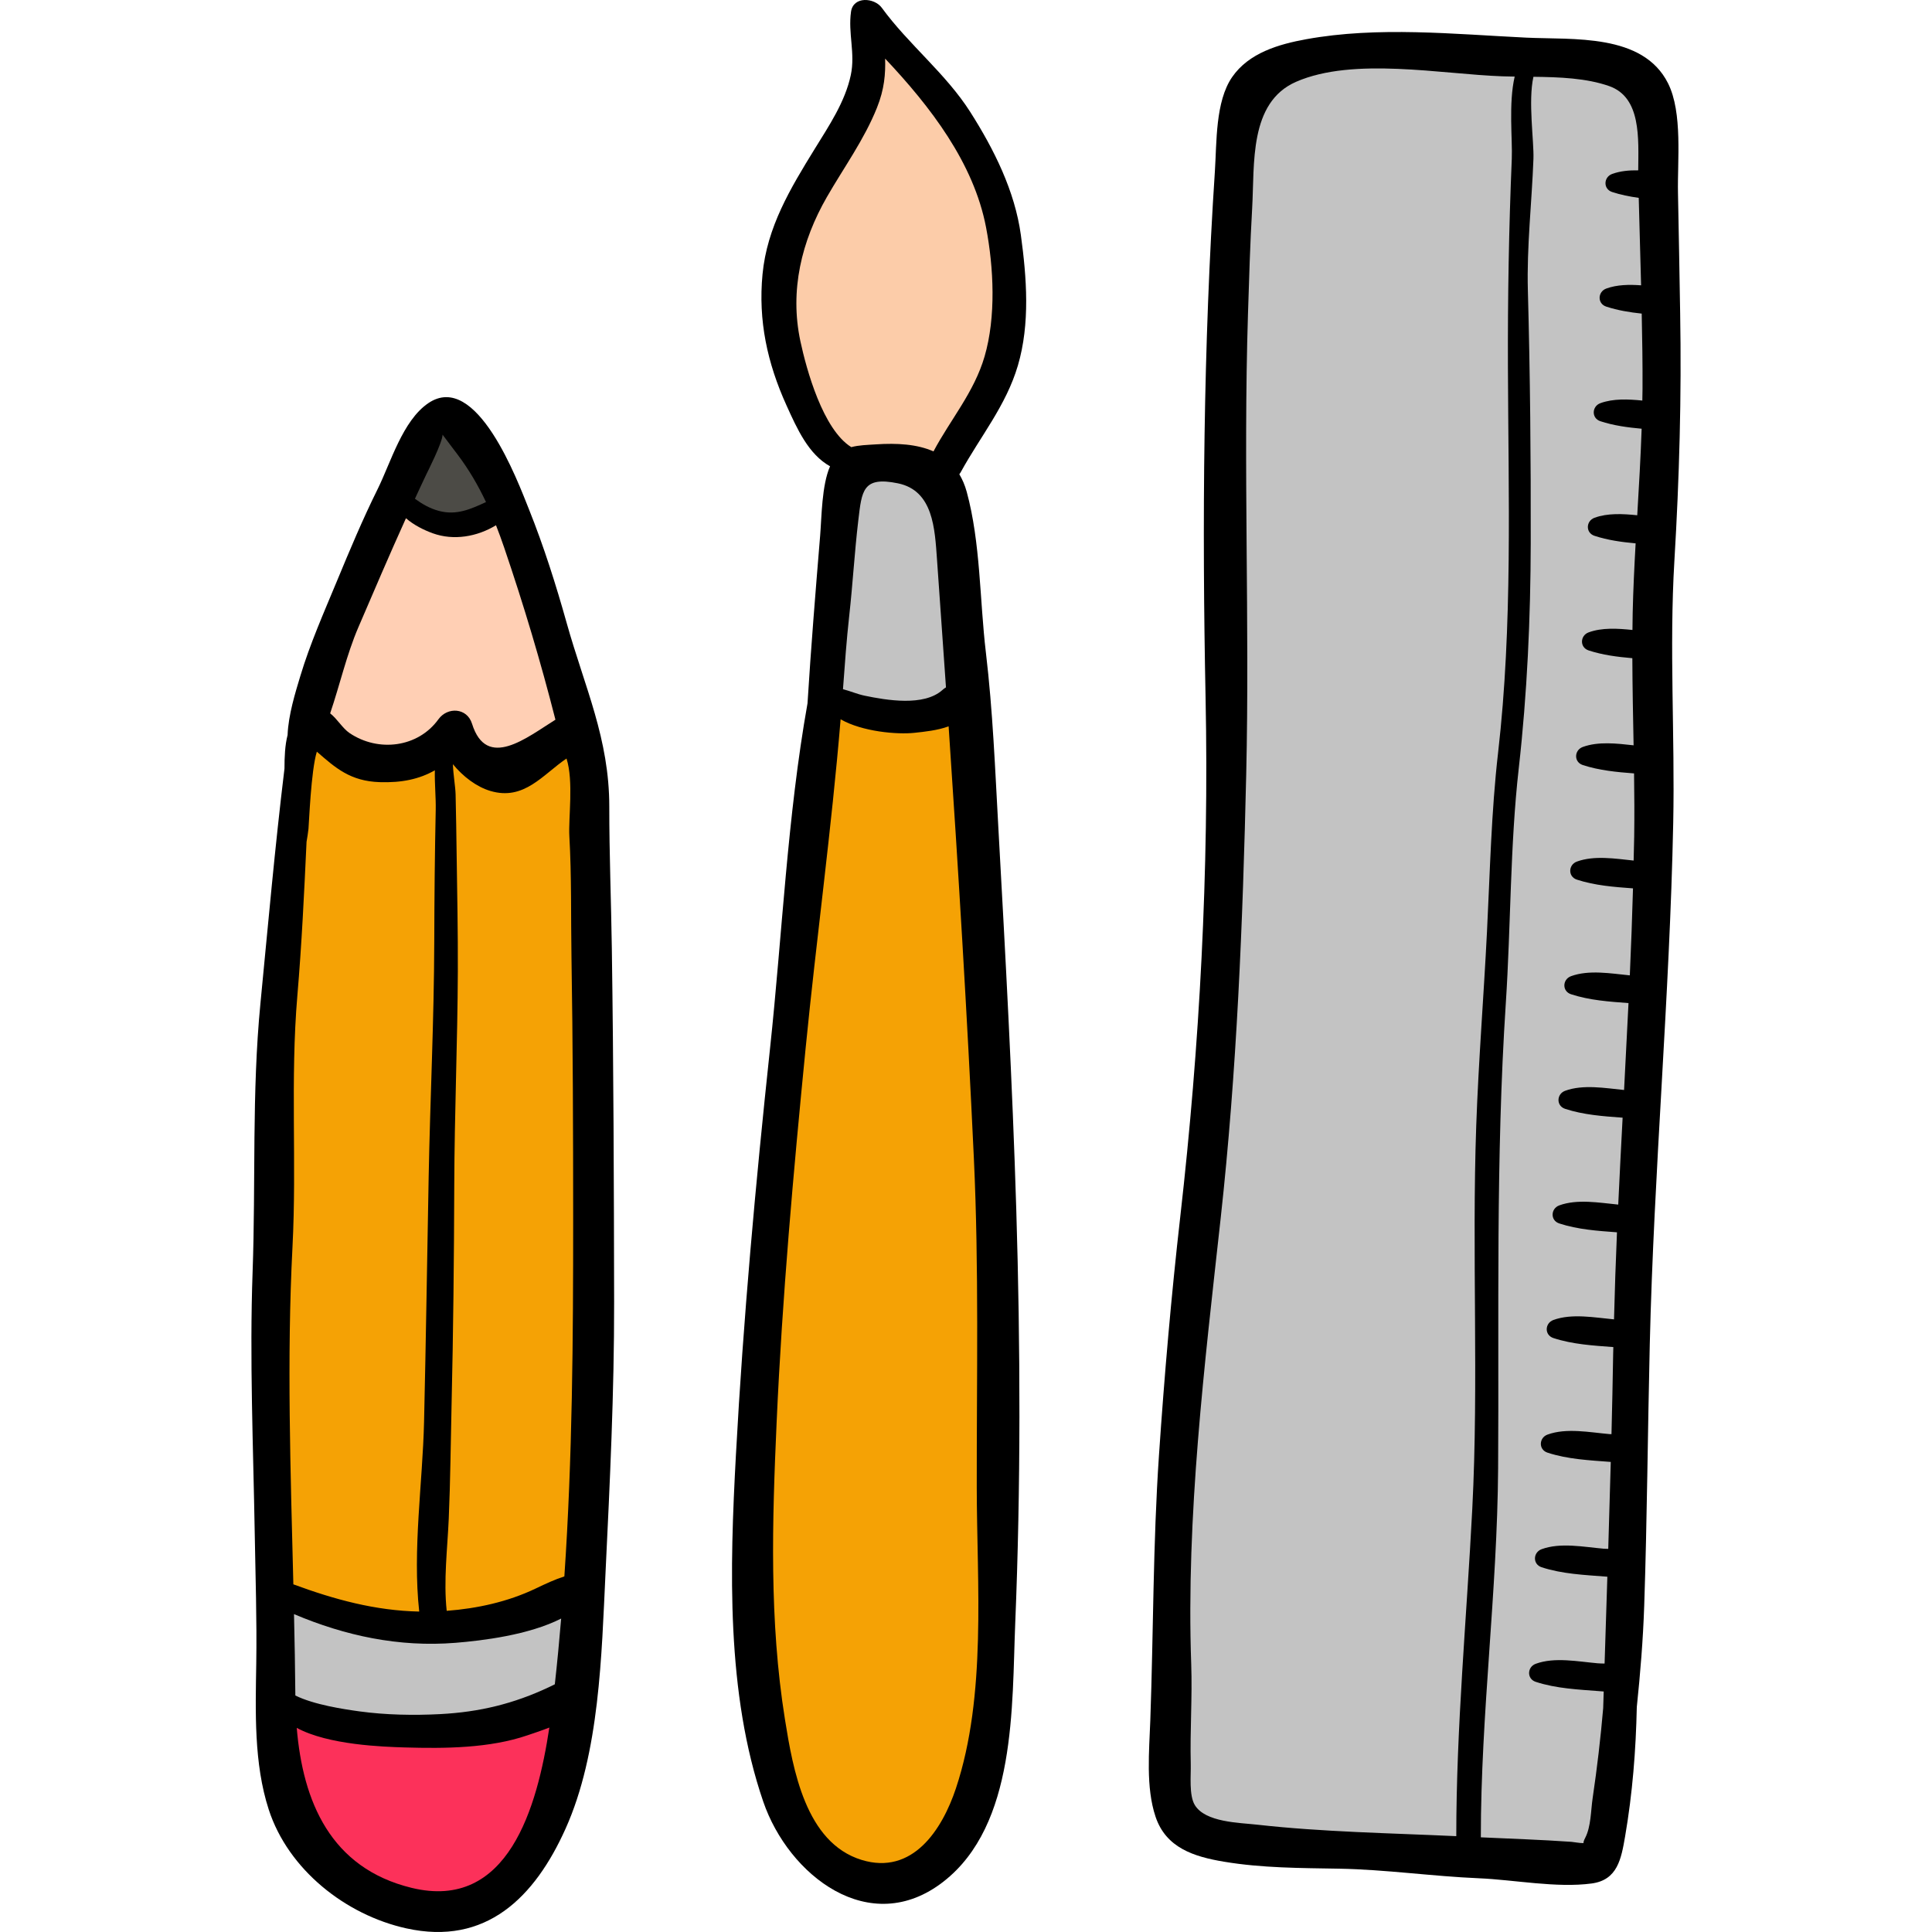 <?xml version="1.0"?>
<svg xmlns="http://www.w3.org/2000/svg" xmlns:xlink="http://www.w3.org/1999/xlink" version="1.1" id="Capa_1" x="0px" y="0px" viewBox="0 0 511.999 511.999" style="enable-background:new 0 0 511.999 511.999;" xml:space="preserve" width="512px" height="512px" class=""><g><path style="fill:#F5A205" d="M80.776,193.918c-6.359,29.277-8.93,60.05-10.998,89.95c-1.792,25.917-1.008,52.482,0.076,78.436  c0.729,17.475,0.111,35.917,2.832,53.17c1.787,11.332,17.429,14.46,27.209,15.886c14.882,2.171,33.376-0.566,47.164-6.53  c5.601-2.423,9.712-5.925,10.032-12.065c0.644-12.351-0.779-25.04-0.779-37.442c0-31.983-1.168-63.827-1.168-95.767  c0-24.645,1.061-49.317,0.779-73.917c-0.03-2.582,0.423-6.942-0.476-9.366c-1.079-2.91-0.943-2.452-3.555-0.759  c-5.508,3.571-9.141,7.438-16.482,7.355c-3.139-0.035-8.173,0.277-10.872-1.557c-1.6-1.087-3.12-5.775-4.848-5.903  c-2.255-0.167-7.001,5.922-9.397,6.804c-5.065,1.865-10.47,0.999-15.353-0.868c-5.627-2.151-6.766-6.4-10.642-9.788  C83.425,192.66,82.629,193.852,80.776,193.918z" data-original="#F76B25" class="" data-old_color="#F76B25"/><path style="fill:#FFCFB4;" d="M104.138,136.682c-3.328,13.62-12.546,26.432-17.433,39.732c-1.819,4.95-3.378,9.997-1.569,15.169  c4.149,11.86,24.214,15.92,30.685,3.551c10.299,4.676,16.921,12.042,28.466,4.874c2.43-1.509,7.199-4.75,7.856-7.947  c0.463-2.254-0.955-3.953-1.844-6.097c-4.561-11.007-7.394-23.171-11.118-34.537c-1.423-4.344-3.602-8.44-5.08-12.772  c-0.695-2.037-0.69-4.47-2.62-5.428c-3.334,3.987-11.704,4.863-16.448,3.758C109.504,135.696,106.479,131.299,104.138,136.682z" data-original="#FFCFB4"/><path style="fill:#4C4B46;" d="M114.65,111.373c-2.388,5.266-4.865,10.515-7.503,15.68c-1.753,3.431-3.498,5.465-1.083,7.672  c4.485,4.099,14.798,4.906,20.241,3.469c2.248-0.594,7.68-3.144,8.133-5.891c0.366-2.222-3.127-6.453-4.213-8.384  c-2.324-4.132-5.478-7.429-8.574-10.986C118.029,108.771,117.84,109.621,114.65,111.373z" data-original="#4C4B46"/><path style="fill:#C3C3C3" d="M74.157,424.032c-1.357,5.486-0.751,11.976-0.826,17.643c-0.04,2.948-1.202,10.086,1.44,12.308  c1.221,1.027,6.714,1.316,8.345,1.599c4.892,0.848,9.842,1.809,14.793,2.422c11.661,1.444,24.004,1.055,35.487-1.244  c3.767-0.754,15.791-1.984,17.883-5.531c0.777-1.318-0.088-5.581-0.037-7.045c0.139-3.953,0.748-7.885,0.982-11.827  c0.211-3.566,0.45-7.756-1.041-10.992c-7.109,1.477-14.702,4.468-22.018,6.181c-8.657,2.027-17.741,2.975-26.595,2.13  c-5.184-0.495-11.277-1.45-16.254-3.008C83.491,425.785,79.926,422.751,74.157,424.032z" data-original="#FFDC0F" class="active-path" data-old_color="#c3c3c3"/><path style="fill:#FC315A" d="M81.165,482.047c5.482,8.97,8.321,18.488,19.566,22.211c11.323,3.749,22.553,0.962,31.829-6.233  c11.585-8.985,18.223-31.155,17.463-45.501c-4.056-1.418-8.886,0.766-12.922,1.665c-11.583,2.582-24.463,4.134-36.356,4.125  c-4.384-0.003-8.633-0.727-12.881-1.756c-2.275-0.551-8.241-3.508-10.62-2.591c-3.149,1.213-2.424,6.932-2.231,9.753  C75.56,471.683,77.469,479.559,81.165,482.047z" data-original="#FF8A74" class="" data-old_color="#FF8A74"/><path style="fill:#F5A205" d="M212.77,260.11c-3.531,21.335-8.044,42.065-9.742,63.707c-1.628,20.76-0.317,41.546-0.98,62.498  c-0.752,23.732-1.262,47.56,1.357,71.204c1.38,12.456,3.604,25.982,14.031,34.301c5.164,4.12,12.988,8.047,19.794,7.775  c9.306-0.372,17.986-10.557,20.787-18.861c3.162-9.377,5.386-21.543,6.148-31.357c0.841-10.828-0.38-21.571-1.034-32.366  c-0.5-8.243,2.034-16.761,2.243-25.187c0.543-21.833-0.546-43.658-0.799-65.487c-0.183-15.758-1.163-31.733-2.746-47.403  c-1.074-10.628-3.106-21.29-3.691-31.893c-1.121-20.328-3.673-40.596-4.933-60.878c-1.62,0.026-2.763,0.82-4.394,1.154  c-3.843,0.789-7.52-0.047-11.339-0.701c-5.546-0.948-11.217-2.645-16.856-2.419c-2.756,8.509-2.921,18.792-3.758,27.629  C215.389,227.328,215.25,243.655,212.77,260.11z" data-original="#F76B25" class="" data-old_color="#F76B25"/><path style="fill:#C3C3C3" d="M225.619,125.78c-3.139,10.642-2.851,21.788-3.095,32.814c-0.162,7.342-1.15,14.671-1.155,21.993  c-0.006,9.616,11.306,9.238,18.974,8.581c3.757-0.322,13.082-0.956,14.979-4.983c1.068-2.266-0.548-7.665-0.692-10.244  c-0.768-13.759-1.637-28.346-5.347-41.674C246.07,120.723,232.384,118.711,225.619,125.78z" data-original="#FFDC0F" class="active-path" data-old_color="#c3c3c3"/><path style="fill:#FCCCA9;" d="M229.902,12.086c-0.173,4.238,0.91,8.449,0.193,12.714c-0.831,4.947-4.187,9.433-7.373,13.193  c-7.04,8.305-12.952,15.479-15.05,26.657c-2.573,13.709-0.725,28.139,4.008,41.195c1.998,5.51,4.63,13.46,11.217,14.815  c5.032,1.035,11.503-0.544,16.844,0.155c5.676,0.742,6.978,2.626,10.487-2.132c13.625-18.47,22.957-39.031,14.325-61.932  c-4.033-10.7-11.162-19.378-16.65-29.285C244.138,20.671,239.126,11.32,229.902,12.086z" data-original="#FCCCA9"/><path style="fill:#C3C3C3" d="M330.747,35.059c-4.236,20.321-2.541,42.017-3.418,62.686c-0.926,21.834-1.094,43.686-2.119,65.512  c-0.446,9.496-0.532,19.071,0.149,28.56c0.566,7.881,2.645,15.084,2.693,23.231c0.11,18.645-2.125,37.248-4.986,55.643  c-4.466,28.716-6.899,57.43-9.16,86.371c-2.014,25.771-4.16,51.091-4.186,76.983c-0.015,14.793-1.423,34.062,4.575,48.01  c2.706,6.292,10.638,7.571,16.882,8.567c11.672,1.863,23.355,2.144,35.123,3.095c16.767,1.354,33.015,2.708,49.64-0.389  c3.842-0.716,7.3-0.835,9.126-4.651c1.565-3.271,1.17-8.182,1.473-11.756c0.579-6.827,0.98-13.711,1.633-20.546  c1.322-13.845,3.518-27.254,2.942-41.258c-0.582-14.123-0.306-28.33,0.067-42.468c0.561-21.326,4.781-42.524,4.692-63.857  c-0.09-21.84-0.045-44.1,0.759-65.947c0.992-26.969,3.496-53.773,4.388-80.742c0.304-9.193-0.508-17.84-1.403-26.866  c-0.873-8.805,0.169-18.733,0.15-27.67c-0.021-9.509-0.376-19.016-0.812-28.511c-0.538-11.692,0.268-23.469-1.037-35.11  c-0.651-5.805,0.968-20.209-4.384-23.989c-3.216-2.271-8.727-2.506-12.473-3.102c-7.366-1.173-14.791-0.986-22.183-1.838  c-15.487-1.786-32.507-4.715-47.915-1.752C339.961,15.38,335.602,22.441,330.747,35.059z" data-original="#FFDC0F" class="active-path" data-old_color="#c3c3c3"/><path d="M161.467,213.827c0.014-18.069-6.502-31.659-11.272-48.662c-2.864-10.209-6.074-20.356-10.018-30.204  c-2.998-7.487-13.887-36.838-26.696-28.102c-6.798,4.637-9.931,15.761-13.401,22.753c-3.985,8.03-7.427,16.269-10.86,24.548  c-3.407,8.216-7.062,16.454-9.63,24.994c-1.277,4.247-3.184,10.307-3.376,15.641c-0.698,2.686-0.824,5.831-0.824,8.883  c-2.518,20.691-4.356,41.512-6.374,62.255c-2.312,23.771-1.218,47.354-2.073,71.14c-0.822,22.875,0.173,46.342,0.564,69.256  c0.196,11.504,0.585,22.973,0.405,34.486c-0.198,12.687-0.671,26.494,3.31,38.747c5.164,15.895,20.354,27.909,36.441,31.47  c21.154,4.683,34.038-8.209,42.219-26.415c9.033-20.103,9.535-46.01,10.588-67.815c1.153-23.878,2.317-47.866,2.279-71.771  c-0.05-31.23-0.151-62.445-0.606-93.672C161.96,238.852,161.458,226.313,161.467,213.827z M112.988,125.693  c0.338-0.704,4.291-8.483,4.297-10.499c1.031,1.382,3.986,5.274,3.924,5.192c3.058,4.038,5.501,8.253,7.589,12.666  c-4.018,1.847-7.778,3.59-12.462,2.347c-2.397-0.636-4.447-1.818-6.372-3.225C110.965,130.012,111.956,127.847,112.988,125.693z   M94.948,166.287c4.165-9.694,8.294-19.354,12.636-28.947c2.081,1.802,4.698,3.116,7.116,3.99c5.522,1.996,11.75,0.912,16.745-2.134  c0.759,1.937,1.479,3.906,2.166,5.923c5.199,15.275,9.657,30.169,13.585,45.608c-7.564,4.706-18.247,13.469-22.107,1.058  c-1.321-4.247-6.488-4.516-8.905-1.164c-5.415,7.507-15.943,8.777-23.539,3.653c-1.873-1.263-3.253-3.752-5.149-5.23  C90.066,181.473,91.874,173.441,94.948,166.287z M77.512,330.452c1.152-22.275-0.61-44.313,1.296-66.668  c1.156-13.556,1.798-27.134,2.431-40.705c0.187-1.132,0.388-2.258,0.51-3.416c0.143-1.357,0.653-15.388,2.215-20.464  c4.946,4.305,8.856,7.819,16.655,8.077c5.874,0.194,10.524-0.803,14.618-3.136c-0.076,3.594,0.297,7.334,0.234,10.327  c-0.246,11.692-0.358,23.392-0.389,35.086c-0.056,20.794-1.092,41.6-1.485,62.397c-0.409,21.631-0.715,43.227-1.219,64.858  c-0.376,16.145-3.083,33.992-1.282,50.272c-11.678-0.247-22.447-3.193-33.357-7.217C77.006,390.034,75.983,360.028,77.512,330.452z   M109.092,500.303c-21.53-5.234-28.842-22.945-30.452-42.404c8.33,4.549,22.997,5.025,28.656,5.19  c10.505,0.306,22.448,0.238,32.534-3.232c1.535-0.528,3.597-1.195,5.752-2.036C142.379,479.004,134.65,506.516,109.092,500.303z   M147.033,446.353c-0.476,0.236-0.963,0.478-1.477,0.721c-9.391,4.432-18.448,6.638-28.926,7.184  c-6.95,0.362-14.411,0.226-21.335-0.72c-4.245-0.58-12.114-1.775-17.024-4.212c-0.057-7.168-0.195-14.363-0.355-21.568  c13.497,5.717,27.754,8.818,42.798,7.603c7.138-0.577,19.399-2.056,27.999-6.427C148.225,434.748,147.682,440.557,147.033,446.353z   M149.562,417.764c-2.53,0.81-4.897,1.921-7.633,3.227c-7.326,3.497-15.445,5.282-23.548,5.895  c-0.867-8.006,0.196-16.472,0.541-24.398c0.436-10.041,0.511-20.049,0.747-30.11c0.457-19.483,0.652-38.937,0.714-58.425  c0.059-18.859,0.871-37.734,0.947-56.585c0.041-10.335-0.171-20.685-0.318-31.019c-0.075-5.282-0.145-10.563-0.274-15.844  c-0.049-1.982-0.614-5.155-0.719-7.986c2.702,3.292,6.268,5.996,9.924,7.087c8.953,2.67,13.919-4.352,20.188-8.591  c1.927,6.009,0.476,15.733,0.755,20.603c0.611,10.666,0.386,21.268,0.561,31.96c0.379,23.171,0.444,46.325,0.449,69.499  C151.901,354.595,151.709,386.271,149.562,417.764z" data-original="#000000" class="" style="fill:#000000"/><path d="M269.746,96.88c3.267-11.075,2.344-23.282,0.792-34.606c-1.601-11.68-7.117-22.701-13.394-32.575  c-6.5-10.225-16.368-17.902-23.463-27.642c-1.944-2.668-7.551-3.16-8.154,1.066c-0.813,5.696,1.164,10.974-0.046,16.727  c-1.497,7.12-5.811,13.511-9.574,19.618c-6.452,10.472-12.637,20.702-13.83,33.224c-1.169,12.28,1.265,23.47,6.303,34.628  c2.904,6.43,5.896,13.076,11.595,16.25c-2.216,5.044-2.216,13.4-2.63,18.434c-1.226,14.887-2.429,29.618-3.343,44.381  c-5.367,30.114-6.674,61-9.926,91.402c-3.84,35.903-7.1,71.774-9.05,107.817c-1.619,29.926-2.619,63.085,7.251,91.859  c6.683,19.483,28.184,36.394,47.723,21.207c19.375-15.06,18.153-46.691,19.044-68.365c1.493-36.333,1.389-73.377,0.283-109.728  c-1.026-33.684-2.873-67.445-4.743-101.094c-0.863-15.535-1.476-31.156-3.316-46.609c-1.652-13.872-1.389-29.014-5.075-42.54  c-0.487-1.787-1.16-3.314-1.959-4.658c0.129-0.176,0.262-0.343,0.375-0.551C259.82,115.619,266.609,107.514,269.746,96.88z   M258.089,307.038c1.354,28.988,0.731,58.062,0.761,87.078c0.027,25.62,2.666,55.19-5.514,79.796  c-3.652,10.983-11.498,23.132-25.005,18.982c-14.862-4.567-18.194-24.018-20.316-37.273c-4.178-26.109-3.376-52.414-2.201-78.699  c1.482-33.118,4.431-66.131,7.684-99.134c2.869-29.11,6.864-58.031,9.273-87.167c5.776,3.306,15.037,4.066,19.513,3.588  c2.71-0.289,6.161-0.634,9.11-1.724C253.974,230.63,256.303,268.779,258.089,307.038z M223.398,182.638  c0.486-6.592,0.952-13.135,1.657-19.46c0.938-8.412,1.405-16.868,2.405-25.277c0.93-7.823,1.134-11.74,10.495-9.817  c9.372,1.925,9.776,12.032,10.36,20.17c0.812,11.304,1.6,22.605,2.377,33.906c-0.315,0.189-0.616,0.402-0.884,0.647  c-4.922,4.495-14.946,2.741-20.691,1.55C227.257,183.972,225.329,183.153,223.398,182.638z M247.383,119.627  c-4.343-1.936-9.704-2.232-15.21-1.868c-2.382,0.157-4.606,0.205-6.568,0.737c-7.532-4.672-11.894-20.6-13.49-28.059  c-2.88-13.464,0.297-26.541,7.033-38.248c4.501-7.823,9.871-15.192,13.246-23.615c2.006-5.005,2.283-8.986,2.176-13.043  c12.032,12.758,23.48,27.648,26.746,44.729c2.039,10.667,2.664,23.723-0.388,34.19C258.155,103.962,251.886,111.157,247.383,119.627  z" data-original="#000000" class="" style="fill:#000000"/><path d="M445.258,82.991c-0.186-10.629-0.351-21.258-0.577-31.887c-0.177-8.389,1.284-21.226-2.639-29.039  c-6.679-13.301-25.199-11.491-37.619-12.093c-19.182-0.929-39.242-3.037-58.272,0.425c-7.236,1.316-15.184,3.6-19.617,10.022  c-4.484,6.496-4.075,17.333-4.58,24.996c-3.058,46.279-3.403,93.245-2.463,139.602c0.926,45.649-1.539,91.989-6.703,137.368  c-2.394,21.038-4.215,42.125-5.649,63.255c-1.597,23.516-1.46,46.801-2.297,70.277c-0.289,8.077-1.231,17.713,1.391,25.536  c2.768,8.259,10.189,10.589,18.137,11.917c10.163,1.697,20.281,1.669,30.533,1.851c12.374,0.22,24.651,2.019,37.002,2.539  c9.341,0.394,20.622,2.63,29.91,1.379c6.823-0.919,7.822-6.486,8.85-12.46c1.963-11.408,2.861-22.842,3.102-34.304  c0.925-8.876,1.66-17.791,1.963-26.837c0.772-23.027,0.927-46.101,1.471-69.142c1.089-46.125,5.275-92.123,6.216-138.282  c0.473-23.17-1.076-46.362,0.311-69.515C445.047,126.579,445.642,104.988,445.258,82.991z M391.218,298.273  c-1.197,33.812,0.684,67.798-1.048,101.583c-1.478,28.829-4.247,57.816-4.24,86.746c-17.494-0.814-35.477-1.1-52.765-3.044  c-4.755-0.535-13.743-0.602-16.53-5.206c-1.572-2.598-0.997-7.857-1.072-10.849c-0.224-8.857,0.433-17.648,0.121-26.512  c-1.379-39.079,3.529-79.294,7.803-118.108c4.301-39.053,5.868-78.395,6.772-117.628c0.936-40.644-0.812-81.382,0.467-122.044  c0.294-9.339,0.573-18.695,1.109-28.022c0.672-11.689-0.895-28.051,11.672-33.525c15.199-6.62,38.583-1.999,54.56-1.445  c1.089,0.038,2.207,0.059,3.34,0.075c-1.659,7.122-0.554,16.702-0.769,21.8c-0.781,18.535-1.084,36.655-1.022,55.205  c0.113,33.93,1.278,68.425-2.608,102.177c-1.809,15.715-2.147,31.667-2.944,47.475C393.203,264.081,391.824,281.14,391.218,298.273z   M422.058,476.579c-0.476,3.22-0.418,7.492-1.965,10.474c-0.392,0.755-0.49,1.171-0.442,1.388c-0.974,0.031-2.581-0.294-3.183-0.336  c-8.004-0.563-16.022-0.819-24.033-1.197c-0.007-32.668,4.367-65.116,4.579-97.74c0.268-41.182-0.654-82.192,2.038-123.29  c1.354-20.681,1.117-41.737,3.434-62.291c2.228-19.753,3.131-39.813,3.172-59.69c0.047-22.309-0.15-44.599-0.758-66.893  c-0.319-11.681,1.042-23.249,1.476-34.91c0.172-4.615-1.451-15.266-0.004-21.743c6.867,0.08,14.023,0.335,20.085,2.468  c8.531,3.003,7.745,13.944,7.686,22.323c-2.406-0.041-4.765,0.172-6.91,0.957c-2.289,0.838-2.417,3.994,0,4.787  c2.281,0.749,4.65,1.211,7.046,1.546c0.189,7.724,0.422,15.454,0.626,23.182c-3.194-0.233-6.397-0.181-9.228,0.855  c-2.289,0.838-2.417,3.994,0,4.787c3.025,0.993,6.197,1.51,9.392,1.85c0.143,6.661,0.249,13.319,0.214,19.962  c-0.005,1.028-0.036,2.054-0.051,3.081c-3.802-0.379-7.72-0.551-11.112,0.691c-2.289,0.838-2.417,3.994,0,4.787  c3.509,1.152,7.218,1.649,10.929,1.986c-0.265,7.653-0.711,15.293-1.165,22.932c-3.868-0.395-7.869-0.599-11.322,0.665  c-2.289,0.838-2.417,3.994,0,4.787c3.499,1.149,7.194,1.66,10.894,1.997c-0.342,6.137-0.642,12.277-0.781,18.432  c-0.034,1.506-0.044,3.012-0.061,4.519c-3.955-0.414-8.07-0.659-11.608,0.636c-2.289,0.838-2.417,3.994,0,4.787  c3.714,1.219,7.65,1.718,11.578,2.055c0.027,7.695,0.188,15.393,0.333,23.091c-4.501-0.504-9.371-1.063-13.468,0.437  c-2.289,0.838-2.417,3.994,0,4.787c4.349,1.428,9.003,1.872,13.59,2.219c0.078,5.564,0.115,11.127,0.036,16.688  c-0.03,2.137-0.103,4.271-0.148,6.408c-4.912-0.516-10.457-1.407-15.036,0.269c-2.289,0.838-2.417,3.994,0,4.787  c4.753,1.56,9.87,1.948,14.866,2.315c-0.217,7.687-0.499,15.372-0.843,23.054c-5.044-0.501-10.83-1.524-15.58,0.214  c-2.289,0.838-2.417,3.994,0,4.787c4.869,1.599,10.119,1.967,15.232,2.343c-0.371,7.678-0.763,15.354-1.173,23.03  c-5.052-0.5-10.856-1.532-15.617,0.211c-2.289,0.838-2.417,3.994,0,4.787c4.868,1.598,10.119,1.966,15.23,2.342  c-0.408,7.677-0.8,15.353-1.161,23.031c-5.055-0.499-10.863-1.534-15.627,0.21c-2.289,0.838-2.417,3.994,0,4.787  c4.888,1.605,10.161,1.969,15.292,2.347c-0.332,7.688-0.587,15.378-0.783,23.071c-5.153-0.479-11.165-1.628-16.066,0.165  c-2.289,0.838-2.417,3.994,0,4.787c5.077,1.667,10.569,1.996,15.885,2.391c-0.011,0.633-0.036,1.265-0.047,1.898  c-0.112,7.061-0.269,14.12-0.442,21.178c-0.177-0.012-0.367,0-0.542-0.016c-5.227-0.457-11.402-1.703-16.412,0.131  c-2.289,0.838-2.417,3.994,0,4.787c5.357,1.759,11.176,2.028,16.763,2.457c-0.205,7.681-0.427,15.36-0.667,23.039  c-0.413-0.016-0.84-0.008-1.242-0.044c-5.227-0.457-11.402-1.703-16.412,0.131c-2.289,0.838-2.417,3.994,0,4.787  c5.437,1.785,11.351,2.035,17.014,2.476c0.127,0.01,0.274,0.021,0.404,0.031c-0.246,7.671-0.487,15.342-0.731,23.012  c-0.617-0.013-1.238-0.016-1.832-0.068c-5.227-0.457-11.402-1.703-16.412,0.131c-2.289,0.838-2.417,3.994,0,4.787  c5.437,1.785,11.351,2.035,17.014,2.476c0.313,0.024,0.665,0.052,0.995,0.078c-0.046,1.474-0.095,2.949-0.14,4.423  C424.181,460.589,423.255,468.485,422.058,476.579z" data-original="#000000" class="" style="fill:#000000"/></g> </svg>
